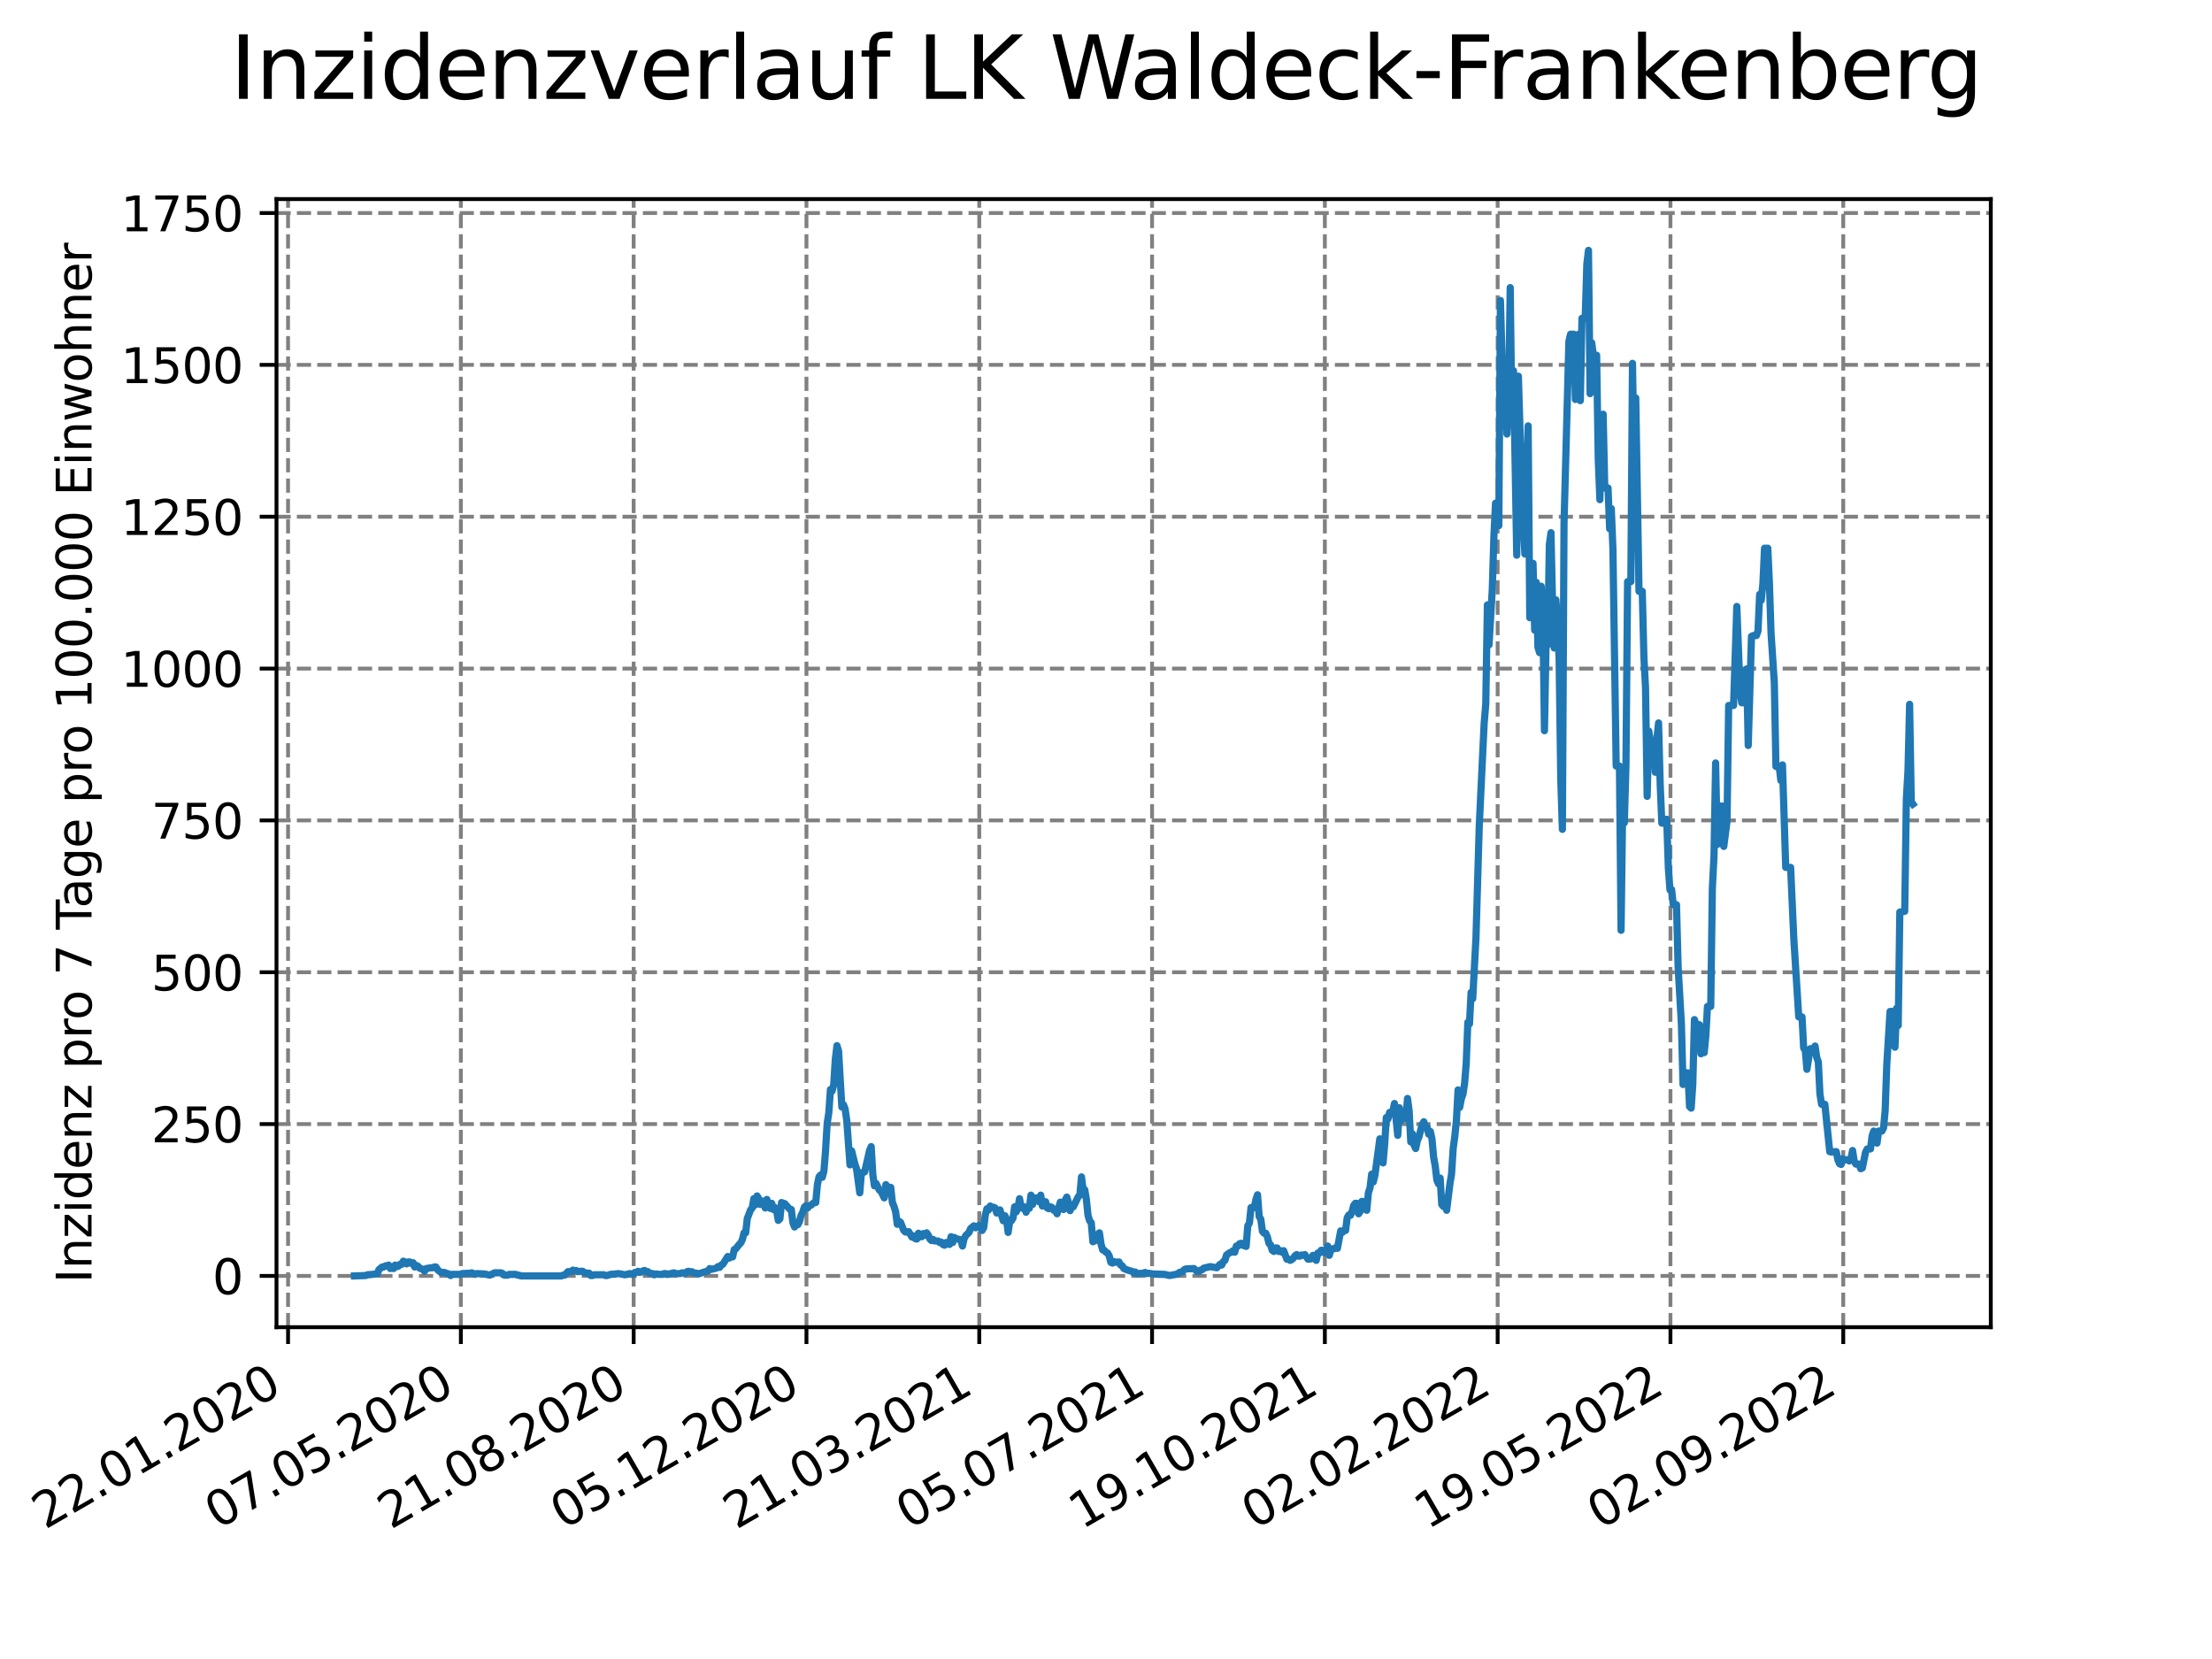 <?xml version="1.0" encoding="utf-8" standalone="no"?>
<!DOCTYPE svg PUBLIC "-//W3C//DTD SVG 1.1//EN"
  "http://www.w3.org/Graphics/SVG/1.1/DTD/svg11.dtd">
<svg xmlns:xlink="http://www.w3.org/1999/xlink" width="460.8pt" height="345.6pt" viewBox="0 0 460.8 345.6" xmlns="http://www.w3.org/2000/svg" version="1.1">
 <defs>
  <style type="text/css">*{stroke-linejoin: round; stroke-linecap: butt}</style>
 </defs>
 <g id="figure_1">
  <g id="patch_1">
   <path d="M 0 345.6 
L 460.8 345.6 
L 460.8 0 
L 0 0 
z
" style="fill: #ffffff"/>
  </g>
  <g id="axes_1">
   <g id="patch_2">
    <path d="M 57.6 276.48 
L 414.72 276.48 
L 414.72 41.472 
L 57.6 41.472 
z
" style="fill: #ffffff"/>
   </g>
   <g id="matplotlib.axis_1">
    <g id="xtick_1">
     <g id="line2d_1">
      <path d="M 60.008 276.48 
L 60.008 41.472 
" clip-path="url(#pda1f94a123)" style="fill: none; stroke-dasharray: 2.96,1.28; stroke-dashoffset: 0; stroke: #808080; stroke-width: 0.8"/>
     </g>
     <g id="line2d_2">
      <defs>
       <path id="m7eb10f7921" d="M 0 0 
L 0 3.5 
" style="stroke: #000000; stroke-width: 0.8"/>
      </defs>
      <g>
       <use xlink:href="#m7eb10f7921" x="60.008" y="276.48" style="stroke: #000000; stroke-width: 0.8"/>
      </g>
     </g>
     <g id="text_1">
      <!-- 22.01.2020 -->
      <g transform="translate(9.383 318.689) rotate(-30) scale(0.1 -0.1)">
       <defs>
        <path id="DejaVuSans-32" d="M 1228 531 
L 3431 531 
L 3431 0 
L 469 0 
L 469 531 
Q 828 903 1448 1529 
Q 2069 2156 2228 2338 
Q 2531 2678 2651 2914 
Q 2772 3150 2772 3378 
Q 2772 3750 2511 3984 
Q 2250 4219 1831 4219 
Q 1534 4219 1204 4116 
Q 875 4013 500 3803 
L 500 4441 
Q 881 4594 1212 4672 
Q 1544 4750 1819 4750 
Q 2544 4750 2975 4387 
Q 3406 4025 3406 3419 
Q 3406 3131 3298 2873 
Q 3191 2616 2906 2266 
Q 2828 2175 2409 1742 
Q 1991 1309 1228 531 
z
" transform="scale(0.016)"/>
        <path id="DejaVuSans-2e" d="M 684 794 
L 1344 794 
L 1344 0 
L 684 0 
L 684 794 
z
" transform="scale(0.016)"/>
        <path id="DejaVuSans-30" d="M 2034 4250 
Q 1547 4250 1301 3770 
Q 1056 3291 1056 2328 
Q 1056 1369 1301 889 
Q 1547 409 2034 409 
Q 2525 409 2770 889 
Q 3016 1369 3016 2328 
Q 3016 3291 2770 3770 
Q 2525 4250 2034 4250 
z
M 2034 4750 
Q 2819 4750 3233 4129 
Q 3647 3509 3647 2328 
Q 3647 1150 3233 529 
Q 2819 -91 2034 -91 
Q 1250 -91 836 529 
Q 422 1150 422 2328 
Q 422 3509 836 4129 
Q 1250 4750 2034 4750 
z
" transform="scale(0.016)"/>
        <path id="DejaVuSans-31" d="M 794 531 
L 1825 531 
L 1825 4091 
L 703 3866 
L 703 4441 
L 1819 4666 
L 2450 4666 
L 2450 531 
L 3481 531 
L 3481 0 
L 794 0 
L 794 531 
z
" transform="scale(0.016)"/>
       </defs>
       <use xlink:href="#DejaVuSans-32"/>
       <use xlink:href="#DejaVuSans-32" x="63.623"/>
       <use xlink:href="#DejaVuSans-2e" x="127.246"/>
       <use xlink:href="#DejaVuSans-30" x="159.033"/>
       <use xlink:href="#DejaVuSans-31" x="222.656"/>
       <use xlink:href="#DejaVuSans-2e" x="286.279"/>
       <use xlink:href="#DejaVuSans-32" x="318.066"/>
       <use xlink:href="#DejaVuSans-30" x="381.689"/>
       <use xlink:href="#DejaVuSans-32" x="445.312"/>
       <use xlink:href="#DejaVuSans-30" x="508.936"/>
      </g>
     </g>
    </g>
    <g id="xtick_2">
     <g id="line2d_3">
      <path d="M 96.006 276.48 
L 96.006 41.472 
" clip-path="url(#pda1f94a123)" style="fill: none; stroke-dasharray: 2.96,1.28; stroke-dashoffset: 0; stroke: #808080; stroke-width: 0.8"/>
     </g>
     <g id="line2d_4">
      <g>
       <use xlink:href="#m7eb10f7921" x="96.006" y="276.48" style="stroke: #000000; stroke-width: 0.8"/>
      </g>
     </g>
     <g id="text_2">
      <!-- 07.05.2020 -->
      <g transform="translate(45.38 318.689) rotate(-30) scale(0.1 -0.1)">
       <defs>
        <path id="DejaVuSans-37" d="M 525 4666 
L 3525 4666 
L 3525 4397 
L 1831 0 
L 1172 0 
L 2766 4134 
L 525 4134 
L 525 4666 
z
" transform="scale(0.016)"/>
        <path id="DejaVuSans-35" d="M 691 4666 
L 3169 4666 
L 3169 4134 
L 1269 4134 
L 1269 2991 
Q 1406 3038 1543 3061 
Q 1681 3084 1819 3084 
Q 2600 3084 3056 2656 
Q 3513 2228 3513 1497 
Q 3513 744 3044 326 
Q 2575 -91 1722 -91 
Q 1428 -91 1123 -41 
Q 819 9 494 109 
L 494 744 
Q 775 591 1075 516 
Q 1375 441 1709 441 
Q 2250 441 2565 725 
Q 2881 1009 2881 1497 
Q 2881 1984 2565 2268 
Q 2250 2553 1709 2553 
Q 1456 2553 1204 2497 
Q 953 2441 691 2322 
L 691 4666 
z
" transform="scale(0.016)"/>
       </defs>
       <use xlink:href="#DejaVuSans-30"/>
       <use xlink:href="#DejaVuSans-37" x="63.623"/>
       <use xlink:href="#DejaVuSans-2e" x="127.246"/>
       <use xlink:href="#DejaVuSans-30" x="159.033"/>
       <use xlink:href="#DejaVuSans-35" x="222.656"/>
       <use xlink:href="#DejaVuSans-2e" x="286.279"/>
       <use xlink:href="#DejaVuSans-32" x="318.066"/>
       <use xlink:href="#DejaVuSans-30" x="381.689"/>
       <use xlink:href="#DejaVuSans-32" x="445.312"/>
       <use xlink:href="#DejaVuSans-30" x="508.936"/>
      </g>
     </g>
    </g>
    <g id="xtick_3">
     <g id="line2d_5">
      <path d="M 132.003 276.48 
L 132.003 41.472 
" clip-path="url(#pda1f94a123)" style="fill: none; stroke-dasharray: 2.96,1.28; stroke-dashoffset: 0; stroke: #808080; stroke-width: 0.8"/>
     </g>
     <g id="line2d_6">
      <g>
       <use xlink:href="#m7eb10f7921" x="132.003" y="276.48" style="stroke: #000000; stroke-width: 0.8"/>
      </g>
     </g>
     <g id="text_3">
      <!-- 21.08.2020 -->
      <g transform="translate(81.378 318.689) rotate(-30) scale(0.1 -0.1)">
       <defs>
        <path id="DejaVuSans-38" d="M 2034 2216 
Q 1584 2216 1326 1975 
Q 1069 1734 1069 1313 
Q 1069 891 1326 650 
Q 1584 409 2034 409 
Q 2484 409 2743 651 
Q 3003 894 3003 1313 
Q 3003 1734 2745 1975 
Q 2488 2216 2034 2216 
z
M 1403 2484 
Q 997 2584 770 2862 
Q 544 3141 544 3541 
Q 544 4100 942 4425 
Q 1341 4750 2034 4750 
Q 2731 4750 3128 4425 
Q 3525 4100 3525 3541 
Q 3525 3141 3298 2862 
Q 3072 2584 2669 2484 
Q 3125 2378 3379 2068 
Q 3634 1759 3634 1313 
Q 3634 634 3220 271 
Q 2806 -91 2034 -91 
Q 1263 -91 848 271 
Q 434 634 434 1313 
Q 434 1759 690 2068 
Q 947 2378 1403 2484 
z
M 1172 3481 
Q 1172 3119 1398 2916 
Q 1625 2713 2034 2713 
Q 2441 2713 2670 2916 
Q 2900 3119 2900 3481 
Q 2900 3844 2670 4047 
Q 2441 4250 2034 4250 
Q 1625 4250 1398 4047 
Q 1172 3844 1172 3481 
z
" transform="scale(0.016)"/>
       </defs>
       <use xlink:href="#DejaVuSans-32"/>
       <use xlink:href="#DejaVuSans-31" x="63.623"/>
       <use xlink:href="#DejaVuSans-2e" x="127.246"/>
       <use xlink:href="#DejaVuSans-30" x="159.033"/>
       <use xlink:href="#DejaVuSans-38" x="222.656"/>
       <use xlink:href="#DejaVuSans-2e" x="286.279"/>
       <use xlink:href="#DejaVuSans-32" x="318.066"/>
       <use xlink:href="#DejaVuSans-30" x="381.689"/>
       <use xlink:href="#DejaVuSans-32" x="445.312"/>
       <use xlink:href="#DejaVuSans-30" x="508.936"/>
      </g>
     </g>
    </g>
    <g id="xtick_4">
     <g id="line2d_7">
      <path d="M 168 276.48 
L 168 41.472 
" clip-path="url(#pda1f94a123)" style="fill: none; stroke-dasharray: 2.96,1.28; stroke-dashoffset: 0; stroke: #808080; stroke-width: 0.8"/>
     </g>
     <g id="line2d_8">
      <g>
       <use xlink:href="#m7eb10f7921" x="168" y="276.48" style="stroke: #000000; stroke-width: 0.8"/>
      </g>
     </g>
     <g id="text_4">
      <!-- 05.12.2020 -->
      <g transform="translate(117.375 318.689) rotate(-30) scale(0.1 -0.1)">
       <use xlink:href="#DejaVuSans-30"/>
       <use xlink:href="#DejaVuSans-35" x="63.623"/>
       <use xlink:href="#DejaVuSans-2e" x="127.246"/>
       <use xlink:href="#DejaVuSans-31" x="159.033"/>
       <use xlink:href="#DejaVuSans-32" x="222.656"/>
       <use xlink:href="#DejaVuSans-2e" x="286.279"/>
       <use xlink:href="#DejaVuSans-32" x="318.066"/>
       <use xlink:href="#DejaVuSans-30" x="381.689"/>
       <use xlink:href="#DejaVuSans-32" x="445.312"/>
       <use xlink:href="#DejaVuSans-30" x="508.936"/>
      </g>
     </g>
    </g>
    <g id="xtick_5">
     <g id="line2d_9">
      <path d="M 203.997 276.48 
L 203.997 41.472 
" clip-path="url(#pda1f94a123)" style="fill: none; stroke-dasharray: 2.96,1.28; stroke-dashoffset: 0; stroke: #808080; stroke-width: 0.8"/>
     </g>
     <g id="line2d_10">
      <g>
       <use xlink:href="#m7eb10f7921" x="203.997" y="276.48" style="stroke: #000000; stroke-width: 0.8"/>
      </g>
     </g>
     <g id="text_5">
      <!-- 21.03.2021 -->
      <g transform="translate(153.372 318.689) rotate(-30) scale(0.1 -0.1)">
       <defs>
        <path id="DejaVuSans-33" d="M 2597 2516 
Q 3050 2419 3304 2112 
Q 3559 1806 3559 1356 
Q 3559 666 3084 287 
Q 2609 -91 1734 -91 
Q 1441 -91 1130 -33 
Q 819 25 488 141 
L 488 750 
Q 750 597 1062 519 
Q 1375 441 1716 441 
Q 2309 441 2620 675 
Q 2931 909 2931 1356 
Q 2931 1769 2642 2001 
Q 2353 2234 1838 2234 
L 1294 2234 
L 1294 2753 
L 1863 2753 
Q 2328 2753 2575 2939 
Q 2822 3125 2822 3475 
Q 2822 3834 2567 4026 
Q 2313 4219 1838 4219 
Q 1578 4219 1281 4162 
Q 984 4106 628 3988 
L 628 4550 
Q 988 4650 1302 4700 
Q 1616 4750 1894 4750 
Q 2613 4750 3031 4423 
Q 3450 4097 3450 3541 
Q 3450 3153 3228 2886 
Q 3006 2619 2597 2516 
z
" transform="scale(0.016)"/>
       </defs>
       <use xlink:href="#DejaVuSans-32"/>
       <use xlink:href="#DejaVuSans-31" x="63.623"/>
       <use xlink:href="#DejaVuSans-2e" x="127.246"/>
       <use xlink:href="#DejaVuSans-30" x="159.033"/>
       <use xlink:href="#DejaVuSans-33" x="222.656"/>
       <use xlink:href="#DejaVuSans-2e" x="286.279"/>
       <use xlink:href="#DejaVuSans-32" x="318.066"/>
       <use xlink:href="#DejaVuSans-30" x="381.689"/>
       <use xlink:href="#DejaVuSans-32" x="445.312"/>
       <use xlink:href="#DejaVuSans-31" x="508.936"/>
      </g>
     </g>
    </g>
    <g id="xtick_6">
     <g id="line2d_11">
      <path d="M 239.995 276.48 
L 239.995 41.472 
" clip-path="url(#pda1f94a123)" style="fill: none; stroke-dasharray: 2.96,1.28; stroke-dashoffset: 0; stroke: #808080; stroke-width: 0.8"/>
     </g>
     <g id="line2d_12">
      <g>
       <use xlink:href="#m7eb10f7921" x="239.995" y="276.48" style="stroke: #000000; stroke-width: 0.8"/>
      </g>
     </g>
     <g id="text_6">
      <!-- 05.07.2021 -->
      <g transform="translate(189.369 318.689) rotate(-30) scale(0.1 -0.1)">
       <use xlink:href="#DejaVuSans-30"/>
       <use xlink:href="#DejaVuSans-35" x="63.623"/>
       <use xlink:href="#DejaVuSans-2e" x="127.246"/>
       <use xlink:href="#DejaVuSans-30" x="159.033"/>
       <use xlink:href="#DejaVuSans-37" x="222.656"/>
       <use xlink:href="#DejaVuSans-2e" x="286.279"/>
       <use xlink:href="#DejaVuSans-32" x="318.066"/>
       <use xlink:href="#DejaVuSans-30" x="381.689"/>
       <use xlink:href="#DejaVuSans-32" x="445.312"/>
       <use xlink:href="#DejaVuSans-31" x="508.936"/>
      </g>
     </g>
    </g>
    <g id="xtick_7">
     <g id="line2d_13">
      <path d="M 275.992 276.48 
L 275.992 41.472 
" clip-path="url(#pda1f94a123)" style="fill: none; stroke-dasharray: 2.96,1.28; stroke-dashoffset: 0; stroke: #808080; stroke-width: 0.8"/>
     </g>
     <g id="line2d_14">
      <g>
       <use xlink:href="#m7eb10f7921" x="275.992" y="276.48" style="stroke: #000000; stroke-width: 0.8"/>
      </g>
     </g>
     <g id="text_7">
      <!-- 19.10.2021 -->
      <g transform="translate(225.367 318.689) rotate(-30) scale(0.1 -0.1)">
       <defs>
        <path id="DejaVuSans-39" d="M 703 97 
L 703 672 
Q 941 559 1184 500 
Q 1428 441 1663 441 
Q 2288 441 2617 861 
Q 2947 1281 2994 2138 
Q 2813 1869 2534 1725 
Q 2256 1581 1919 1581 
Q 1219 1581 811 2004 
Q 403 2428 403 3163 
Q 403 3881 828 4315 
Q 1253 4750 1959 4750 
Q 2769 4750 3195 4129 
Q 3622 3509 3622 2328 
Q 3622 1225 3098 567 
Q 2575 -91 1691 -91 
Q 1453 -91 1209 -44 
Q 966 3 703 97 
z
M 1959 2075 
Q 2384 2075 2632 2365 
Q 2881 2656 2881 3163 
Q 2881 3666 2632 3958 
Q 2384 4250 1959 4250 
Q 1534 4250 1286 3958 
Q 1038 3666 1038 3163 
Q 1038 2656 1286 2365 
Q 1534 2075 1959 2075 
z
" transform="scale(0.016)"/>
       </defs>
       <use xlink:href="#DejaVuSans-31"/>
       <use xlink:href="#DejaVuSans-39" x="63.623"/>
       <use xlink:href="#DejaVuSans-2e" x="127.246"/>
       <use xlink:href="#DejaVuSans-31" x="159.033"/>
       <use xlink:href="#DejaVuSans-30" x="222.656"/>
       <use xlink:href="#DejaVuSans-2e" x="286.279"/>
       <use xlink:href="#DejaVuSans-32" x="318.066"/>
       <use xlink:href="#DejaVuSans-30" x="381.689"/>
       <use xlink:href="#DejaVuSans-32" x="445.312"/>
       <use xlink:href="#DejaVuSans-31" x="508.936"/>
      </g>
     </g>
    </g>
    <g id="xtick_8">
     <g id="line2d_15">
      <path d="M 311.989 276.48 
L 311.989 41.472 
" clip-path="url(#pda1f94a123)" style="fill: none; stroke-dasharray: 2.96,1.28; stroke-dashoffset: 0; stroke: #808080; stroke-width: 0.8"/>
     </g>
     <g id="line2d_16">
      <g>
       <use xlink:href="#m7eb10f7921" x="311.989" y="276.48" style="stroke: #000000; stroke-width: 0.8"/>
      </g>
     </g>
     <g id="text_8">
      <!-- 02.02.2022 -->
      <g transform="translate(261.364 318.689) rotate(-30) scale(0.1 -0.1)">
       <use xlink:href="#DejaVuSans-30"/>
       <use xlink:href="#DejaVuSans-32" x="63.623"/>
       <use xlink:href="#DejaVuSans-2e" x="127.246"/>
       <use xlink:href="#DejaVuSans-30" x="159.033"/>
       <use xlink:href="#DejaVuSans-32" x="222.656"/>
       <use xlink:href="#DejaVuSans-2e" x="286.279"/>
       <use xlink:href="#DejaVuSans-32" x="318.066"/>
       <use xlink:href="#DejaVuSans-30" x="381.689"/>
       <use xlink:href="#DejaVuSans-32" x="445.312"/>
       <use xlink:href="#DejaVuSans-32" x="508.936"/>
      </g>
     </g>
    </g>
    <g id="xtick_9">
     <g id="line2d_17">
      <path d="M 347.986 276.48 
L 347.986 41.472 
" clip-path="url(#pda1f94a123)" style="fill: none; stroke-dasharray: 2.96,1.28; stroke-dashoffset: 0; stroke: #808080; stroke-width: 0.8"/>
     </g>
     <g id="line2d_18">
      <g>
       <use xlink:href="#m7eb10f7921" x="347.986" y="276.48" style="stroke: #000000; stroke-width: 0.8"/>
      </g>
     </g>
     <g id="text_9">
      <!-- 19.05.2022 -->
      <g transform="translate(297.361 318.689) rotate(-30) scale(0.1 -0.1)">
       <use xlink:href="#DejaVuSans-31"/>
       <use xlink:href="#DejaVuSans-39" x="63.623"/>
       <use xlink:href="#DejaVuSans-2e" x="127.246"/>
       <use xlink:href="#DejaVuSans-30" x="159.033"/>
       <use xlink:href="#DejaVuSans-35" x="222.656"/>
       <use xlink:href="#DejaVuSans-2e" x="286.279"/>
       <use xlink:href="#DejaVuSans-32" x="318.066"/>
       <use xlink:href="#DejaVuSans-30" x="381.689"/>
       <use xlink:href="#DejaVuSans-32" x="445.312"/>
       <use xlink:href="#DejaVuSans-32" x="508.936"/>
      </g>
     </g>
    </g>
    <g id="xtick_10">
     <g id="line2d_19">
      <path d="M 383.984 276.48 
L 383.984 41.472 
" clip-path="url(#pda1f94a123)" style="fill: none; stroke-dasharray: 2.96,1.28; stroke-dashoffset: 0; stroke: #808080; stroke-width: 0.8"/>
     </g>
     <g id="line2d_20">
      <g>
       <use xlink:href="#m7eb10f7921" x="383.984" y="276.48" style="stroke: #000000; stroke-width: 0.8"/>
      </g>
     </g>
     <g id="text_10">
      <!-- 02.09.2022 -->
      <g transform="translate(333.358 318.689) rotate(-30) scale(0.1 -0.1)">
       <use xlink:href="#DejaVuSans-30"/>
       <use xlink:href="#DejaVuSans-32" x="63.623"/>
       <use xlink:href="#DejaVuSans-2e" x="127.246"/>
       <use xlink:href="#DejaVuSans-30" x="159.033"/>
       <use xlink:href="#DejaVuSans-39" x="222.656"/>
       <use xlink:href="#DejaVuSans-2e" x="286.279"/>
       <use xlink:href="#DejaVuSans-32" x="318.066"/>
       <use xlink:href="#DejaVuSans-30" x="381.689"/>
       <use xlink:href="#DejaVuSans-32" x="445.312"/>
       <use xlink:href="#DejaVuSans-32" x="508.936"/>
      </g>
     </g>
    </g>
   </g>
   <g id="matplotlib.axis_2">
    <g id="ytick_1">
     <g id="line2d_21">
      <path d="M 57.6 265.798 
L 414.72 265.798 
" clip-path="url(#pda1f94a123)" style="fill: none; stroke-dasharray: 2.96,1.28; stroke-dashoffset: 0; stroke: #808080; stroke-width: 0.8"/>
     </g>
     <g id="line2d_22">
      <defs>
       <path id="m34d06305d0" d="M 0 0 
L -3.5 0 
" style="stroke: #000000; stroke-width: 0.8"/>
      </defs>
      <g>
       <use xlink:href="#m34d06305d0" x="57.6" y="265.798" style="stroke: #000000; stroke-width: 0.8"/>
      </g>
     </g>
     <g id="text_11">
      <!-- 0 -->
      <g transform="translate(44.237 269.597) scale(0.1 -0.1)">
       <use xlink:href="#DejaVuSans-30"/>
      </g>
     </g>
    </g>
    <g id="ytick_2">
     <g id="line2d_23">
      <path d="M 57.6 234.167 
L 414.72 234.167 
" clip-path="url(#pda1f94a123)" style="fill: none; stroke-dasharray: 2.96,1.28; stroke-dashoffset: 0; stroke: #808080; stroke-width: 0.8"/>
     </g>
     <g id="line2d_24">
      <g>
       <use xlink:href="#m34d06305d0" x="57.6" y="234.167" style="stroke: #000000; stroke-width: 0.8"/>
      </g>
     </g>
     <g id="text_12">
      <!-- 250 -->
      <g transform="translate(31.512 237.966) scale(0.1 -0.1)">
       <use xlink:href="#DejaVuSans-32"/>
       <use xlink:href="#DejaVuSans-35" x="63.623"/>
       <use xlink:href="#DejaVuSans-30" x="127.246"/>
      </g>
     </g>
    </g>
    <g id="ytick_3">
     <g id="line2d_25">
      <path d="M 57.6 202.536 
L 414.72 202.536 
" clip-path="url(#pda1f94a123)" style="fill: none; stroke-dasharray: 2.96,1.28; stroke-dashoffset: 0; stroke: #808080; stroke-width: 0.8"/>
     </g>
     <g id="line2d_26">
      <g>
       <use xlink:href="#m34d06305d0" x="57.6" y="202.536" style="stroke: #000000; stroke-width: 0.8"/>
      </g>
     </g>
     <g id="text_13">
      <!-- 500 -->
      <g transform="translate(31.512 206.335) scale(0.1 -0.1)">
       <use xlink:href="#DejaVuSans-35"/>
       <use xlink:href="#DejaVuSans-30" x="63.623"/>
       <use xlink:href="#DejaVuSans-30" x="127.246"/>
      </g>
     </g>
    </g>
    <g id="ytick_4">
     <g id="line2d_27">
      <path d="M 57.6 170.904 
L 414.72 170.904 
" clip-path="url(#pda1f94a123)" style="fill: none; stroke-dasharray: 2.96,1.28; stroke-dashoffset: 0; stroke: #808080; stroke-width: 0.8"/>
     </g>
     <g id="line2d_28">
      <g>
       <use xlink:href="#m34d06305d0" x="57.6" y="170.904" style="stroke: #000000; stroke-width: 0.8"/>
      </g>
     </g>
     <g id="text_14">
      <!-- 750 -->
      <g transform="translate(31.512 174.704) scale(0.1 -0.1)">
       <use xlink:href="#DejaVuSans-37"/>
       <use xlink:href="#DejaVuSans-35" x="63.623"/>
       <use xlink:href="#DejaVuSans-30" x="127.246"/>
      </g>
     </g>
    </g>
    <g id="ytick_5">
     <g id="line2d_29">
      <path d="M 57.6 139.273 
L 414.72 139.273 
" clip-path="url(#pda1f94a123)" style="fill: none; stroke-dasharray: 2.96,1.28; stroke-dashoffset: 0; stroke: #808080; stroke-width: 0.8"/>
     </g>
     <g id="line2d_30">
      <g>
       <use xlink:href="#m34d06305d0" x="57.6" y="139.273" style="stroke: #000000; stroke-width: 0.8"/>
      </g>
     </g>
     <g id="text_15">
      <!-- 1000 -->
      <g transform="translate(25.15 143.072) scale(0.1 -0.1)">
       <use xlink:href="#DejaVuSans-31"/>
       <use xlink:href="#DejaVuSans-30" x="63.623"/>
       <use xlink:href="#DejaVuSans-30" x="127.246"/>
       <use xlink:href="#DejaVuSans-30" x="190.869"/>
      </g>
     </g>
    </g>
    <g id="ytick_6">
     <g id="line2d_31">
      <path d="M 57.6 107.642 
L 414.72 107.642 
" clip-path="url(#pda1f94a123)" style="fill: none; stroke-dasharray: 2.96,1.28; stroke-dashoffset: 0; stroke: #808080; stroke-width: 0.8"/>
     </g>
     <g id="line2d_32">
      <g>
       <use xlink:href="#m34d06305d0" x="57.6" y="107.642" style="stroke: #000000; stroke-width: 0.8"/>
      </g>
     </g>
     <g id="text_16">
      <!-- 1250 -->
      <g transform="translate(25.15 111.441) scale(0.1 -0.1)">
       <use xlink:href="#DejaVuSans-31"/>
       <use xlink:href="#DejaVuSans-32" x="63.623"/>
       <use xlink:href="#DejaVuSans-35" x="127.246"/>
       <use xlink:href="#DejaVuSans-30" x="190.869"/>
      </g>
     </g>
    </g>
    <g id="ytick_7">
     <g id="line2d_33">
      <path d="M 57.6 76.011 
L 414.72 76.011 
" clip-path="url(#pda1f94a123)" style="fill: none; stroke-dasharray: 2.96,1.28; stroke-dashoffset: 0; stroke: #808080; stroke-width: 0.8"/>
     </g>
     <g id="line2d_34">
      <g>
       <use xlink:href="#m34d06305d0" x="57.6" y="76.011" style="stroke: #000000; stroke-width: 0.8"/>
      </g>
     </g>
     <g id="text_17">
      <!-- 1500 -->
      <g transform="translate(25.15 79.81) scale(0.1 -0.1)">
       <use xlink:href="#DejaVuSans-31"/>
       <use xlink:href="#DejaVuSans-35" x="63.623"/>
       <use xlink:href="#DejaVuSans-30" x="127.246"/>
       <use xlink:href="#DejaVuSans-30" x="190.869"/>
      </g>
     </g>
    </g>
    <g id="ytick_8">
     <g id="line2d_35">
      <path d="M 57.6 44.38 
L 414.72 44.38 
" clip-path="url(#pda1f94a123)" style="fill: none; stroke-dasharray: 2.96,1.28; stroke-dashoffset: 0; stroke: #808080; stroke-width: 0.8"/>
     </g>
     <g id="line2d_36">
      <g>
       <use xlink:href="#m34d06305d0" x="57.6" y="44.38" style="stroke: #000000; stroke-width: 0.8"/>
      </g>
     </g>
     <g id="text_18">
      <!-- 1750 -->
      <g transform="translate(25.15 48.179) scale(0.1 -0.1)">
       <use xlink:href="#DejaVuSans-31"/>
       <use xlink:href="#DejaVuSans-37" x="63.623"/>
       <use xlink:href="#DejaVuSans-35" x="127.246"/>
       <use xlink:href="#DejaVuSans-30" x="190.869"/>
      </g>
     </g>
    </g>
    <g id="text_19">
     <!-- Inzidenz pro 7 Tage pro 100.000 Einwohner -->
     <g transform="translate(19.07 267.301) rotate(-90) scale(0.1 -0.1)">
      <defs>
       <path id="DejaVuSans-49" d="M 628 4666 
L 1259 4666 
L 1259 0 
L 628 0 
L 628 4666 
z
" transform="scale(0.016)"/>
       <path id="DejaVuSans-6e" d="M 3513 2113 
L 3513 0 
L 2938 0 
L 2938 2094 
Q 2938 2591 2744 2837 
Q 2550 3084 2163 3084 
Q 1697 3084 1428 2787 
Q 1159 2491 1159 1978 
L 1159 0 
L 581 0 
L 581 3500 
L 1159 3500 
L 1159 2956 
Q 1366 3272 1645 3428 
Q 1925 3584 2291 3584 
Q 2894 3584 3203 3211 
Q 3513 2838 3513 2113 
z
" transform="scale(0.016)"/>
       <path id="DejaVuSans-7a" d="M 353 3500 
L 3084 3500 
L 3084 2975 
L 922 459 
L 3084 459 
L 3084 0 
L 275 0 
L 275 525 
L 2438 3041 
L 353 3041 
L 353 3500 
z
" transform="scale(0.016)"/>
       <path id="DejaVuSans-69" d="M 603 3500 
L 1178 3500 
L 1178 0 
L 603 0 
L 603 3500 
z
M 603 4863 
L 1178 4863 
L 1178 4134 
L 603 4134 
L 603 4863 
z
" transform="scale(0.016)"/>
       <path id="DejaVuSans-64" d="M 2906 2969 
L 2906 4863 
L 3481 4863 
L 3481 0 
L 2906 0 
L 2906 525 
Q 2725 213 2448 61 
Q 2172 -91 1784 -91 
Q 1150 -91 751 415 
Q 353 922 353 1747 
Q 353 2572 751 3078 
Q 1150 3584 1784 3584 
Q 2172 3584 2448 3432 
Q 2725 3281 2906 2969 
z
M 947 1747 
Q 947 1113 1208 752 
Q 1469 391 1925 391 
Q 2381 391 2643 752 
Q 2906 1113 2906 1747 
Q 2906 2381 2643 2742 
Q 2381 3103 1925 3103 
Q 1469 3103 1208 2742 
Q 947 2381 947 1747 
z
" transform="scale(0.016)"/>
       <path id="DejaVuSans-65" d="M 3597 1894 
L 3597 1613 
L 953 1613 
Q 991 1019 1311 708 
Q 1631 397 2203 397 
Q 2534 397 2845 478 
Q 3156 559 3463 722 
L 3463 178 
Q 3153 47 2828 -22 
Q 2503 -91 2169 -91 
Q 1331 -91 842 396 
Q 353 884 353 1716 
Q 353 2575 817 3079 
Q 1281 3584 2069 3584 
Q 2775 3584 3186 3129 
Q 3597 2675 3597 1894 
z
M 3022 2063 
Q 3016 2534 2758 2815 
Q 2500 3097 2075 3097 
Q 1594 3097 1305 2825 
Q 1016 2553 972 2059 
L 3022 2063 
z
" transform="scale(0.016)"/>
       <path id="DejaVuSans-20" transform="scale(0.016)"/>
       <path id="DejaVuSans-70" d="M 1159 525 
L 1159 -1331 
L 581 -1331 
L 581 3500 
L 1159 3500 
L 1159 2969 
Q 1341 3281 1617 3432 
Q 1894 3584 2278 3584 
Q 2916 3584 3314 3078 
Q 3713 2572 3713 1747 
Q 3713 922 3314 415 
Q 2916 -91 2278 -91 
Q 1894 -91 1617 61 
Q 1341 213 1159 525 
z
M 3116 1747 
Q 3116 2381 2855 2742 
Q 2594 3103 2138 3103 
Q 1681 3103 1420 2742 
Q 1159 2381 1159 1747 
Q 1159 1113 1420 752 
Q 1681 391 2138 391 
Q 2594 391 2855 752 
Q 3116 1113 3116 1747 
z
" transform="scale(0.016)"/>
       <path id="DejaVuSans-72" d="M 2631 2963 
Q 2534 3019 2420 3045 
Q 2306 3072 2169 3072 
Q 1681 3072 1420 2755 
Q 1159 2438 1159 1844 
L 1159 0 
L 581 0 
L 581 3500 
L 1159 3500 
L 1159 2956 
Q 1341 3275 1631 3429 
Q 1922 3584 2338 3584 
Q 2397 3584 2469 3576 
Q 2541 3569 2628 3553 
L 2631 2963 
z
" transform="scale(0.016)"/>
       <path id="DejaVuSans-6f" d="M 1959 3097 
Q 1497 3097 1228 2736 
Q 959 2375 959 1747 
Q 959 1119 1226 758 
Q 1494 397 1959 397 
Q 2419 397 2687 759 
Q 2956 1122 2956 1747 
Q 2956 2369 2687 2733 
Q 2419 3097 1959 3097 
z
M 1959 3584 
Q 2709 3584 3137 3096 
Q 3566 2609 3566 1747 
Q 3566 888 3137 398 
Q 2709 -91 1959 -91 
Q 1206 -91 779 398 
Q 353 888 353 1747 
Q 353 2609 779 3096 
Q 1206 3584 1959 3584 
z
" transform="scale(0.016)"/>
       <path id="DejaVuSans-54" d="M -19 4666 
L 3928 4666 
L 3928 4134 
L 2272 4134 
L 2272 0 
L 1638 0 
L 1638 4134 
L -19 4134 
L -19 4666 
z
" transform="scale(0.016)"/>
       <path id="DejaVuSans-61" d="M 2194 1759 
Q 1497 1759 1228 1600 
Q 959 1441 959 1056 
Q 959 750 1161 570 
Q 1363 391 1709 391 
Q 2188 391 2477 730 
Q 2766 1069 2766 1631 
L 2766 1759 
L 2194 1759 
z
M 3341 1997 
L 3341 0 
L 2766 0 
L 2766 531 
Q 2569 213 2275 61 
Q 1981 -91 1556 -91 
Q 1019 -91 701 211 
Q 384 513 384 1019 
Q 384 1609 779 1909 
Q 1175 2209 1959 2209 
L 2766 2209 
L 2766 2266 
Q 2766 2663 2505 2880 
Q 2244 3097 1772 3097 
Q 1472 3097 1187 3025 
Q 903 2953 641 2809 
L 641 3341 
Q 956 3463 1253 3523 
Q 1550 3584 1831 3584 
Q 2591 3584 2966 3190 
Q 3341 2797 3341 1997 
z
" transform="scale(0.016)"/>
       <path id="DejaVuSans-67" d="M 2906 1791 
Q 2906 2416 2648 2759 
Q 2391 3103 1925 3103 
Q 1463 3103 1205 2759 
Q 947 2416 947 1791 
Q 947 1169 1205 825 
Q 1463 481 1925 481 
Q 2391 481 2648 825 
Q 2906 1169 2906 1791 
z
M 3481 434 
Q 3481 -459 3084 -895 
Q 2688 -1331 1869 -1331 
Q 1566 -1331 1297 -1286 
Q 1028 -1241 775 -1147 
L 775 -588 
Q 1028 -725 1275 -790 
Q 1522 -856 1778 -856 
Q 2344 -856 2625 -561 
Q 2906 -266 2906 331 
L 2906 616 
Q 2728 306 2450 153 
Q 2172 0 1784 0 
Q 1141 0 747 490 
Q 353 981 353 1791 
Q 353 2603 747 3093 
Q 1141 3584 1784 3584 
Q 2172 3584 2450 3431 
Q 2728 3278 2906 2969 
L 2906 3500 
L 3481 3500 
L 3481 434 
z
" transform="scale(0.016)"/>
       <path id="DejaVuSans-45" d="M 628 4666 
L 3578 4666 
L 3578 4134 
L 1259 4134 
L 1259 2753 
L 3481 2753 
L 3481 2222 
L 1259 2222 
L 1259 531 
L 3634 531 
L 3634 0 
L 628 0 
L 628 4666 
z
" transform="scale(0.016)"/>
       <path id="DejaVuSans-77" d="M 269 3500 
L 844 3500 
L 1563 769 
L 2278 3500 
L 2956 3500 
L 3675 769 
L 4391 3500 
L 4966 3500 
L 4050 0 
L 3372 0 
L 2619 2869 
L 1863 0 
L 1184 0 
L 269 3500 
z
" transform="scale(0.016)"/>
       <path id="DejaVuSans-68" d="M 3513 2113 
L 3513 0 
L 2938 0 
L 2938 2094 
Q 2938 2591 2744 2837 
Q 2550 3084 2163 3084 
Q 1697 3084 1428 2787 
Q 1159 2491 1159 1978 
L 1159 0 
L 581 0 
L 581 4863 
L 1159 4863 
L 1159 2956 
Q 1366 3272 1645 3428 
Q 1925 3584 2291 3584 
Q 2894 3584 3203 3211 
Q 3513 2838 3513 2113 
z
" transform="scale(0.016)"/>
      </defs>
      <use xlink:href="#DejaVuSans-49"/>
      <use xlink:href="#DejaVuSans-6e" x="29.492"/>
      <use xlink:href="#DejaVuSans-7a" x="92.871"/>
      <use xlink:href="#DejaVuSans-69" x="145.361"/>
      <use xlink:href="#DejaVuSans-64" x="173.145"/>
      <use xlink:href="#DejaVuSans-65" x="236.621"/>
      <use xlink:href="#DejaVuSans-6e" x="298.145"/>
      <use xlink:href="#DejaVuSans-7a" x="361.523"/>
      <use xlink:href="#DejaVuSans-20" x="414.014"/>
      <use xlink:href="#DejaVuSans-70" x="445.801"/>
      <use xlink:href="#DejaVuSans-72" x="509.277"/>
      <use xlink:href="#DejaVuSans-6f" x="548.141"/>
      <use xlink:href="#DejaVuSans-20" x="609.322"/>
      <use xlink:href="#DejaVuSans-37" x="641.109"/>
      <use xlink:href="#DejaVuSans-20" x="704.732"/>
      <use xlink:href="#DejaVuSans-54" x="736.52"/>
      <use xlink:href="#DejaVuSans-61" x="781.104"/>
      <use xlink:href="#DejaVuSans-67" x="842.383"/>
      <use xlink:href="#DejaVuSans-65" x="905.859"/>
      <use xlink:href="#DejaVuSans-20" x="967.383"/>
      <use xlink:href="#DejaVuSans-70" x="999.17"/>
      <use xlink:href="#DejaVuSans-72" x="1062.646"/>
      <use xlink:href="#DejaVuSans-6f" x="1101.51"/>
      <use xlink:href="#DejaVuSans-20" x="1162.691"/>
      <use xlink:href="#DejaVuSans-31" x="1194.479"/>
      <use xlink:href="#DejaVuSans-30" x="1258.102"/>
      <use xlink:href="#DejaVuSans-30" x="1321.725"/>
      <use xlink:href="#DejaVuSans-2e" x="1385.348"/>
      <use xlink:href="#DejaVuSans-30" x="1417.135"/>
      <use xlink:href="#DejaVuSans-30" x="1480.758"/>
      <use xlink:href="#DejaVuSans-30" x="1544.381"/>
      <use xlink:href="#DejaVuSans-20" x="1608.004"/>
      <use xlink:href="#DejaVuSans-45" x="1639.791"/>
      <use xlink:href="#DejaVuSans-69" x="1702.975"/>
      <use xlink:href="#DejaVuSans-6e" x="1730.758"/>
      <use xlink:href="#DejaVuSans-77" x="1794.137"/>
      <use xlink:href="#DejaVuSans-6f" x="1875.924"/>
      <use xlink:href="#DejaVuSans-68" x="1937.105"/>
      <use xlink:href="#DejaVuSans-6e" x="2000.484"/>
      <use xlink:href="#DejaVuSans-65" x="2063.863"/>
      <use xlink:href="#DejaVuSans-72" x="2125.387"/>
     </g>
    </g>
   </g>
   <g id="line2d_37">
    <path d="M 73.833 265.798 
L 76.21 265.717 
L 76.55 265.555 
L 77.568 265.474 
L 78.247 265.393 
L 78.587 265.393 
L 78.927 264.503 
L 79.606 263.937 
L 79.945 263.937 
L 80.285 263.695 
L 80.625 263.695 
L 80.964 263.533 
L 81.304 264.261 
L 81.643 264.18 
L 81.983 264.261 
L 82.323 263.533 
L 82.662 263.856 
L 83.002 263.775 
L 83.341 263.371 
L 83.681 263.371 
L 84.021 262.724 
L 84.36 262.886 
L 84.7 263.29 
L 85.039 262.886 
L 85.379 262.886 
L 85.719 263.209 
L 86.058 263.047 
L 86.398 263.937 
L 86.737 263.614 
L 87.077 263.775 
L 87.417 264.18 
L 88.096 264.423 
L 88.435 264.827 
L 88.775 264.261 
L 89.794 264.099 
L 90.133 264.099 
L 90.473 263.937 
L 90.813 263.937 
L 91.152 264.503 
L 91.831 265.07 
L 92.511 265.07 
L 93.19 265.312 
L 93.529 265.393 
L 93.869 265.717 
L 94.209 265.474 
L 95.907 265.474 
L 96.246 265.312 
L 97.944 265.232 
L 98.284 265.151 
L 98.963 265.474 
L 99.302 265.312 
L 101 265.393 
L 102.019 265.636 
L 103.038 265.151 
L 104.396 265.151 
L 104.736 265.312 
L 105.076 265.636 
L 105.755 265.636 
L 106.094 265.474 
L 107.453 265.474 
L 107.792 265.636 
L 108.132 265.636 
L 108.472 265.798 
L 116.962 265.798 
L 117.301 265.636 
L 117.641 265.636 
L 118.32 264.908 
L 118.999 264.908 
L 119.339 264.584 
L 119.678 264.746 
L 120.018 264.665 
L 120.357 264.908 
L 121.037 264.827 
L 121.376 264.827 
L 121.716 265.151 
L 122.735 265.232 
L 123.074 265.717 
L 123.414 265.717 
L 123.753 265.555 
L 125.791 265.555 
L 126.131 265.717 
L 126.47 265.717 
L 127.149 265.474 
L 128.168 265.393 
L 128.847 265.312 
L 130.206 265.555 
L 131.225 265.312 
L 131.904 265.474 
L 132.243 265.07 
L 132.583 265.07 
L 132.923 264.827 
L 133.262 265.07 
L 133.602 264.989 
L 133.941 264.746 
L 134.281 264.665 
L 134.621 264.908 
L 134.96 264.908 
L 135.3 265.232 
L 135.979 265.312 
L 136.319 265.555 
L 136.658 265.393 
L 137.337 265.474 
L 138.017 265.474 
L 138.356 265.312 
L 138.696 265.312 
L 139.035 265.474 
L 140.394 265.151 
L 140.733 265.312 
L 141.752 265.312 
L 142.092 265.151 
L 142.771 265.232 
L 143.11 264.908 
L 143.45 264.827 
L 143.79 264.989 
L 144.129 264.908 
L 144.469 265.151 
L 145.148 265.232 
L 145.488 265.393 
L 146.167 265.151 
L 147.525 264.746 
L 147.865 264.261 
L 148.204 264.423 
L 149.223 264.18 
L 149.563 263.856 
L 149.902 264.018 
L 150.242 263.533 
L 150.582 263.371 
L 151.6 261.753 
L 151.94 262.077 
L 152.28 261.753 
L 152.619 261.834 
L 152.959 260.297 
L 153.298 260.135 
L 153.978 259.245 
L 154.317 258.922 
L 154.657 258.194 
L 154.996 256.818 
L 155.336 256.818 
L 155.676 253.825 
L 156.355 252.046 
L 156.694 251.641 
L 157.034 249.7 
L 157.374 250.994 
L 157.713 249.133 
L 158.053 249.7 
L 158.392 250.913 
L 158.732 250.185 
L 159.072 250.266 
L 159.411 251.641 
L 159.751 249.862 
L 160.09 250.994 
L 160.43 251.722 
L 160.77 250.67 
L 161.109 251.965 
L 161.449 251.56 
L 161.788 252.207 
L 162.128 254.23 
L 162.467 253.906 
L 162.807 250.509 
L 163.486 250.751 
L 164.505 251.884 
L 164.845 251.965 
L 165.184 254.715 
L 165.524 255.605 
L 165.863 254.796 
L 166.203 255.12 
L 166.543 254.473 
L 166.882 253.178 
L 167.222 252.531 
L 167.561 251.479 
L 167.901 251.156 
L 168.241 251.641 
L 168.58 251.156 
L 168.92 251.075 
L 169.599 250.509 
L 169.939 250.509 
L 170.278 246.787 
L 170.618 245.17 
L 170.957 244.765 
L 171.297 245.25 
L 171.637 243.956 
L 171.976 239.75 
L 172.316 234.006 
L 172.655 231.822 
L 172.995 226.968 
L 173.335 227.292 
L 173.674 225.997 
L 174.014 220.658 
L 174.353 217.827 
L 174.693 218.96 
L 175.372 230.609 
L 175.712 230.123 
L 176.051 231.013 
L 176.391 233.359 
L 177.07 242.662 
L 177.41 239.75 
L 178.089 242.5 
L 178.429 243.471 
L 179.108 248.486 
L 179.447 244.28 
L 179.787 244.28 
L 180.127 244.118 
L 181.145 239.669 
L 181.485 238.86 
L 181.825 244.684 
L 182.164 247.03 
L 182.504 246.545 
L 183.183 247.92 
L 183.522 248.163 
L 184.202 249.538 
L 184.541 246.787 
L 184.881 247.273 
L 185.56 247.354 
L 185.9 250.509 
L 186.239 251.318 
L 186.579 252.45 
L 186.918 255.039 
L 187.258 254.392 
L 187.598 254.634 
L 188.277 256.333 
L 188.616 256.657 
L 189.296 256.576 
L 189.975 257.708 
L 190.314 257.466 
L 190.654 258.032 
L 190.994 258.113 
L 191.333 256.899 
L 191.673 257.627 
L 192.012 257.627 
L 192.352 256.98 
L 192.692 257.304 
L 193.031 256.818 
L 193.371 257.304 
L 193.71 258.113 
L 194.05 258.436 
L 194.39 258.194 
L 194.729 258.517 
L 195.408 258.517 
L 195.748 258.841 
L 196.088 258.76 
L 196.427 259.245 
L 196.767 259.407 
L 197.106 258.841 
L 197.786 259.245 
L 198.125 257.627 
L 198.465 258.841 
L 198.804 257.789 
L 199.144 258.032 
L 200.163 258.275 
L 200.502 259.569 
L 200.842 258.032 
L 201.182 257.385 
L 201.861 256.738 
L 202.2 255.929 
L 202.88 255.362 
L 203.219 255.767 
L 203.559 255.686 
L 203.898 255.281 
L 204.238 255.443 
L 204.577 256.333 
L 204.917 255.767 
L 205.257 253.097 
L 205.596 251.803 
L 205.936 252.046 
L 206.275 251.237 
L 206.615 251.479 
L 206.955 251.479 
L 207.294 251.641 
L 207.634 252.693 
L 207.973 252.207 
L 208.313 252.046 
L 208.992 254.311 
L 209.332 253.259 
L 209.671 253.906 
L 210.011 256.738 
L 210.351 254.392 
L 210.69 254.311 
L 211.03 253.744 
L 211.369 251.399 
L 211.709 252.45 
L 212.049 251.641 
L 212.388 249.7 
L 212.728 251.56 
L 213.067 251.722 
L 213.407 251.399 
L 213.747 252.531 
L 214.086 251.56 
L 214.426 251.722 
L 214.765 248.972 
L 215.105 250.913 
L 215.445 249.7 
L 215.784 249.538 
L 216.124 249.781 
L 216.463 250.347 
L 216.803 248.972 
L 217.143 251.237 
L 217.482 250.347 
L 217.822 250.347 
L 218.161 251.641 
L 218.501 251.803 
L 218.841 251.399 
L 219.18 251.56 
L 219.52 252.127 
L 219.859 252.207 
L 220.199 252.855 
L 220.878 250.428 
L 221.218 251.075 
L 221.557 251.965 
L 221.897 250.023 
L 222.237 249.376 
L 222.576 250.509 
L 222.916 252.207 
L 223.255 251.318 
L 223.595 251.399 
L 224.614 249.295 
L 224.953 248.972 
L 225.293 245.17 
L 225.632 247.839 
L 225.972 247.839 
L 226.312 249.862 
L 226.651 253.178 
L 226.991 254.311 
L 227.33 254.715 
L 227.67 258.679 
L 228.349 258.355 
L 228.689 257.142 
L 229.028 256.818 
L 229.368 259.164 
L 229.708 260.378 
L 230.047 260.459 
L 230.387 260.863 
L 230.726 261.025 
L 231.066 261.591 
L 231.406 262.966 
L 231.745 263.128 
L 232.085 262.805 
L 232.424 262.966 
L 233.104 262.886 
L 233.443 263.533 
L 233.783 263.695 
L 234.122 264.261 
L 235.141 264.665 
L 235.82 264.827 
L 236.16 265.151 
L 236.5 264.989 
L 236.839 265.312 
L 238.198 265.232 
L 238.537 265.07 
L 238.877 265.312 
L 239.216 265.232 
L 240.235 265.393 
L 242.612 265.474 
L 243.631 265.717 
L 245.329 265.393 
L 245.669 265.07 
L 246.348 264.908 
L 246.688 264.503 
L 247.027 264.342 
L 248.725 264.261 
L 249.404 264.908 
L 249.744 264.908 
L 250.083 264.584 
L 250.423 264.503 
L 250.763 264.18 
L 252.121 263.856 
L 253.479 264.099 
L 254.159 263.371 
L 254.498 263.533 
L 254.838 262.805 
L 255.177 262.562 
L 255.517 261.429 
L 256.196 260.944 
L 256.536 260.863 
L 256.875 260.54 
L 257.215 260.863 
L 257.555 259.569 
L 257.894 259.569 
L 258.234 259.084 
L 258.573 259.003 
L 258.913 259.407 
L 259.592 259.65 
L 259.932 255.362 
L 260.271 254.796 
L 260.611 251.56 
L 261.29 251.56 
L 261.63 249.862 
L 261.969 248.891 
L 262.309 253.421 
L 262.649 253.987 
L 262.988 256.495 
L 263.328 256.899 
L 263.667 256.899 
L 264.007 257.627 
L 264.347 259.003 
L 264.686 259.326 
L 265.026 260.459 
L 265.365 260.701 
L 265.705 259.973 
L 266.045 259.973 
L 266.384 260.701 
L 266.724 260.54 
L 267.063 260.863 
L 267.403 260.54 
L 268.082 262.319 
L 268.422 262.319 
L 268.761 262.562 
L 269.101 262.4 
L 269.44 262.077 
L 269.78 261.591 
L 270.12 261.349 
L 270.459 261.672 
L 270.799 261.672 
L 271.138 261.429 
L 271.478 261.51 
L 271.818 261.349 
L 272.497 262.319 
L 273.176 262.238 
L 273.516 261.51 
L 273.855 261.591 
L 274.195 262.562 
L 274.534 261.025 
L 274.874 261.025 
L 275.214 260.459 
L 275.553 260.459 
L 275.893 260.944 
L 276.232 260.701 
L 276.572 259.569 
L 276.912 261.51 
L 277.251 260.378 
L 277.591 260.135 
L 277.93 260.135 
L 278.27 259.892 
L 278.61 260.054 
L 279.289 256.414 
L 279.628 256.738 
L 279.968 256.333 
L 280.308 256.333 
L 280.647 253.664 
L 280.987 253.097 
L 281.326 253.178 
L 281.666 252.369 
L 282.006 251.075 
L 282.345 250.67 
L 282.685 250.67 
L 283.024 252.855 
L 283.364 252.369 
L 283.704 250.266 
L 284.043 251.156 
L 284.383 250.266 
L 284.722 252.127 
L 285.062 248.486 
L 285.402 247.435 
L 285.741 244.603 
L 286.081 246.221 
L 286.42 244.846 
L 287.439 237.242 
L 288.118 242.257 
L 288.458 238.294 
L 288.798 232.793 
L 289.137 233.116 
L 289.477 231.741 
L 289.816 231.903 
L 290.156 231.498 
L 290.495 229.88 
L 291.175 236.514 
L 291.514 230.77 
L 291.854 233.44 
L 292.193 232.954 
L 292.533 231.741 
L 292.873 233.035 
L 293.212 228.829 
L 293.552 231.417 
L 293.891 237.889 
L 294.231 236.19 
L 294.571 238.536 
L 294.91 239.264 
L 295.25 237.646 
L 295.589 236.837 
L 296.269 234.249 
L 296.608 233.683 
L 296.948 234.734 
L 297.287 234.815 
L 297.627 236.271 
L 297.967 235.705 
L 298.306 237.242 
L 298.646 241.044 
L 298.985 242.905 
L 299.325 245.817 
L 299.665 246.626 
L 300.004 245.412 
L 300.344 250.913 
L 300.683 251.318 
L 301.023 250.751 
L 301.363 252.127 
L 302.042 246.626 
L 302.381 244.603 
L 302.721 239.264 
L 303.061 236.757 
L 303.4 233.359 
L 303.74 227.049 
L 304.079 230.689 
L 304.419 228.91 
L 304.759 227.939 
L 305.098 225.755 
L 305.438 221.548 
L 305.777 212.973 
L 306.117 213.297 
L 306.457 206.744 
L 306.796 208.039 
L 307.475 195.257 
L 308.155 172.041 
L 308.834 157.803 
L 309.173 150.765 
L 309.513 146.64 
L 309.853 126.011 
L 310.192 134.343 
L 310.871 122.775 
L 311.211 111.612 
L 311.55 104.817 
L 311.89 106.273 
L 312.23 109.509 
L 312.569 62.59 
L 312.909 74.886 
L 313.248 76.099 
L 313.588 80.791 
L 313.928 90.418 
L 314.267 82.328 
L 314.607 59.92 
L 314.946 86.777 
L 315.286 77.232 
L 315.965 115.657 
L 316.305 78.364 
L 316.644 89.528 
L 316.984 107.891 
L 317.324 109.185 
L 317.663 115.414 
L 318.003 97.941 
L 318.342 88.719 
L 318.682 128.681 
L 319.022 119.54 
L 319.361 117.356 
L 319.701 131.269 
L 320.04 121.319 
L 320.38 134.829 
L 320.72 135.961 
L 321.059 122.128 
L 321.399 127.71 
L 321.738 152.221 
L 322.078 133.858 
L 322.418 134.343 
L 322.757 113.473 
L 323.097 110.965 
L 323.436 126.335 
L 323.776 134.991 
L 324.116 124.96 
L 324.455 129.49 
L 324.795 137.337 
L 325.134 162.171 
L 325.474 172.769 
L 325.814 109.104 
L 326.832 71.084 
L 327.172 69.627 
L 327.851 69.627 
L 328.191 83.218 
L 328.53 81.6 
L 328.87 69.627 
L 329.21 83.461 
L 329.549 66.311 
L 330.228 66.311 
L 330.568 54.986 
L 330.908 52.154 
L 331.247 82.004 
L 331.587 71.407 
L 331.926 73.996 
L 332.605 73.996 
L 332.945 95.676 
L 333.285 104.089 
L 333.624 86.939 
L 333.964 86.292 
L 334.303 101.662 
L 334.983 101.662 
L 335.322 110.156 
L 335.662 105.949 
L 336.001 114.362 
L 336.681 159.583 
L 337.36 159.583 
L 337.699 193.801 
L 338.039 167.268 
L 338.379 171.393 
L 338.718 159.34 
L 339.058 121.158 
L 339.737 121.158 
L 340.077 75.695 
L 340.416 96.161 
L 340.756 82.894 
L 341.435 123.18 
L 342.114 123.18 
L 342.454 136.851 
L 342.793 143.242 
L 343.133 165.893 
L 343.473 152.302 
L 343.812 154.405 
L 344.491 154.405 
L 344.831 160.877 
L 345.171 153.839 
L 345.51 150.603 
L 345.85 163.466 
L 346.189 171.474 
L 346.869 171.474 
L 347.208 170.665 
L 347.548 180.858 
L 347.887 185.388 
L 348.227 185.307 
L 348.567 188.462 
L 349.246 188.462 
L 349.585 201.486 
L 350.265 213.297 
L 350.604 225.917 
L 350.944 223.49 
L 351.623 223.49 
L 351.963 230.528 
L 352.302 230.851 
L 352.642 225.836 
L 352.981 212.407 
L 353.321 213.459 
L 354 213.459 
L 354.34 219.526 
L 354.679 216.775 
L 355.019 219.283 
L 355.358 215.724 
L 355.698 209.657 
L 356.377 209.657 
L 356.717 184.984 
L 357.056 178.35 
L 357.396 158.936 
L 357.736 175.923 
L 358.075 167.915 
L 358.754 167.915 
L 359.094 176.328 
L 359.773 171.07 
L 360.113 146.963 
L 361.132 146.963 
L 361.811 126.335 
L 362.49 143.97 
L 362.83 146.397 
L 363.509 146.397 
L 363.848 139.359 
L 364.188 155.295 
L 364.867 132.564 
L 365.207 132.402 
L 365.886 132.402 
L 366.226 131.431 
L 366.565 123.827 
L 366.905 125.041 
L 367.244 121.562 
L 367.584 114.201 
L 368.263 114.201 
L 368.603 121.562 
L 368.942 131.917 
L 369.622 142.19 
L 369.961 159.664 
L 370.64 159.664 
L 370.98 162.576 
L 371.32 159.34 
L 371.999 180.696 
L 373.018 180.696 
L 373.697 195.824 
L 374.715 211.841 
L 375.395 211.841 
L 375.734 218.312 
L 376.074 218.798 
L 376.413 222.762 
L 377.093 218.474 
L 377.772 218.474 
L 378.111 217.908 
L 378.451 220.254 
L 378.791 221.225 
L 379.13 227.939 
L 379.47 230.042 
L 380.149 230.042 
L 381.168 239.911 
L 381.507 239.992 
L 382.187 239.911 
L 382.526 239.911 
L 382.866 241.61 
L 383.205 242.419 
L 383.545 242.581 
L 383.885 241.368 
L 384.224 241.61 
L 384.903 241.61 
L 385.243 241.853 
L 385.583 241.368 
L 385.922 239.669 
L 386.262 241.853 
L 386.601 242.5 
L 387.281 242.5 
L 387.62 243.471 
L 387.96 243.309 
L 388.639 239.992 
L 388.979 239.345 
L 389.658 239.345 
L 389.997 236.595 
L 390.337 235.624 
L 390.677 237.404 
L 391.016 238.132 
L 391.356 235.624 
L 392.035 235.624 
L 392.375 234.977 
L 392.714 231.337 
L 393.054 221.71 
L 393.733 210.708 
L 394.412 210.708 
L 394.752 218.151 
L 395.091 210.061 
L 395.431 213.621 
L 395.77 189.999 
L 396.789 189.837 
L 397.129 166.378 
L 397.468 160.553 
L 397.808 146.72 
L 398.148 167.025 
L 398.487 167.51 
L 398.487 167.51 
" clip-path="url(#pda1f94a123)" style="fill: none; stroke: #1f77b4; stroke-width: 1.5; stroke-linecap: square"/>
   </g>
   <g id="patch_3">
    <path d="M 57.6 276.48 
L 57.6 41.472 
" style="fill: none; stroke: #000000; stroke-width: 0.8; stroke-linejoin: miter; stroke-linecap: square"/>
   </g>
   <g id="patch_4">
    <path d="M 414.72 276.48 
L 414.72 41.472 
" style="fill: none; stroke: #000000; stroke-width: 0.8; stroke-linejoin: miter; stroke-linecap: square"/>
   </g>
   <g id="patch_5">
    <path d="M 57.6 276.48 
L 414.72 276.48 
" style="fill: none; stroke: #000000; stroke-width: 0.8; stroke-linejoin: miter; stroke-linecap: square"/>
   </g>
   <g id="patch_6">
    <path d="M 57.6 41.472 
L 414.72 41.472 
" style="fill: none; stroke: #000000; stroke-width: 0.8; stroke-linejoin: miter; stroke-linecap: square"/>
   </g>
  </g>
  <g id="text_20">
   <!-- Inzidenzverlauf LK Waldeck-Frankenberg -->
   <g transform="translate(47.973 20.589) scale(0.18 -0.18)">
    <defs>
     <path id="DejaVuSans-76" d="M 191 3500 
L 800 3500 
L 1894 563 
L 2988 3500 
L 3597 3500 
L 2284 0 
L 1503 0 
L 191 3500 
z
" transform="scale(0.016)"/>
     <path id="DejaVuSans-6c" d="M 603 4863 
L 1178 4863 
L 1178 0 
L 603 0 
L 603 4863 
z
" transform="scale(0.016)"/>
     <path id="DejaVuSans-75" d="M 544 1381 
L 544 3500 
L 1119 3500 
L 1119 1403 
Q 1119 906 1312 657 
Q 1506 409 1894 409 
Q 2359 409 2629 706 
Q 2900 1003 2900 1516 
L 2900 3500 
L 3475 3500 
L 3475 0 
L 2900 0 
L 2900 538 
Q 2691 219 2414 64 
Q 2138 -91 1772 -91 
Q 1169 -91 856 284 
Q 544 659 544 1381 
z
M 1991 3584 
L 1991 3584 
z
" transform="scale(0.016)"/>
     <path id="DejaVuSans-66" d="M 2375 4863 
L 2375 4384 
L 1825 4384 
Q 1516 4384 1395 4259 
Q 1275 4134 1275 3809 
L 1275 3500 
L 2222 3500 
L 2222 3053 
L 1275 3053 
L 1275 0 
L 697 0 
L 697 3053 
L 147 3053 
L 147 3500 
L 697 3500 
L 697 3744 
Q 697 4328 969 4595 
Q 1241 4863 1831 4863 
L 2375 4863 
z
" transform="scale(0.016)"/>
     <path id="DejaVuSans-4c" d="M 628 4666 
L 1259 4666 
L 1259 531 
L 3531 531 
L 3531 0 
L 628 0 
L 628 4666 
z
" transform="scale(0.016)"/>
     <path id="DejaVuSans-4b" d="M 628 4666 
L 1259 4666 
L 1259 2694 
L 3353 4666 
L 4166 4666 
L 1850 2491 
L 4331 0 
L 3500 0 
L 1259 2247 
L 1259 0 
L 628 0 
L 628 4666 
z
" transform="scale(0.016)"/>
     <path id="DejaVuSans-57" d="M 213 4666 
L 850 4666 
L 1831 722 
L 2809 4666 
L 3519 4666 
L 4500 722 
L 5478 4666 
L 6119 4666 
L 4947 0 
L 4153 0 
L 3169 4050 
L 2175 0 
L 1381 0 
L 213 4666 
z
" transform="scale(0.016)"/>
     <path id="DejaVuSans-63" d="M 3122 3366 
L 3122 2828 
Q 2878 2963 2633 3030 
Q 2388 3097 2138 3097 
Q 1578 3097 1268 2742 
Q 959 2388 959 1747 
Q 959 1106 1268 751 
Q 1578 397 2138 397 
Q 2388 397 2633 464 
Q 2878 531 3122 666 
L 3122 134 
Q 2881 22 2623 -34 
Q 2366 -91 2075 -91 
Q 1284 -91 818 406 
Q 353 903 353 1747 
Q 353 2603 823 3093 
Q 1294 3584 2113 3584 
Q 2378 3584 2631 3529 
Q 2884 3475 3122 3366 
z
" transform="scale(0.016)"/>
     <path id="DejaVuSans-6b" d="M 581 4863 
L 1159 4863 
L 1159 1991 
L 2875 3500 
L 3609 3500 
L 1753 1863 
L 3688 0 
L 2938 0 
L 1159 1709 
L 1159 0 
L 581 0 
L 581 4863 
z
" transform="scale(0.016)"/>
     <path id="DejaVuSans-2d" d="M 313 2009 
L 1997 2009 
L 1997 1497 
L 313 1497 
L 313 2009 
z
" transform="scale(0.016)"/>
     <path id="DejaVuSans-46" d="M 628 4666 
L 3309 4666 
L 3309 4134 
L 1259 4134 
L 1259 2759 
L 3109 2759 
L 3109 2228 
L 1259 2228 
L 1259 0 
L 628 0 
L 628 4666 
z
" transform="scale(0.016)"/>
     <path id="DejaVuSans-62" d="M 3116 1747 
Q 3116 2381 2855 2742 
Q 2594 3103 2138 3103 
Q 1681 3103 1420 2742 
Q 1159 2381 1159 1747 
Q 1159 1113 1420 752 
Q 1681 391 2138 391 
Q 2594 391 2855 752 
Q 3116 1113 3116 1747 
z
M 1159 2969 
Q 1341 3281 1617 3432 
Q 1894 3584 2278 3584 
Q 2916 3584 3314 3078 
Q 3713 2572 3713 1747 
Q 3713 922 3314 415 
Q 2916 -91 2278 -91 
Q 1894 -91 1617 61 
Q 1341 213 1159 525 
L 1159 0 
L 581 0 
L 581 4863 
L 1159 4863 
L 1159 2969 
z
" transform="scale(0.016)"/>
    </defs>
    <use xlink:href="#DejaVuSans-49"/>
    <use xlink:href="#DejaVuSans-6e" x="29.492"/>
    <use xlink:href="#DejaVuSans-7a" x="92.871"/>
    <use xlink:href="#DejaVuSans-69" x="145.361"/>
    <use xlink:href="#DejaVuSans-64" x="173.145"/>
    <use xlink:href="#DejaVuSans-65" x="236.621"/>
    <use xlink:href="#DejaVuSans-6e" x="298.145"/>
    <use xlink:href="#DejaVuSans-7a" x="361.523"/>
    <use xlink:href="#DejaVuSans-76" x="414.014"/>
    <use xlink:href="#DejaVuSans-65" x="473.193"/>
    <use xlink:href="#DejaVuSans-72" x="534.717"/>
    <use xlink:href="#DejaVuSans-6c" x="575.83"/>
    <use xlink:href="#DejaVuSans-61" x="603.613"/>
    <use xlink:href="#DejaVuSans-75" x="664.893"/>
    <use xlink:href="#DejaVuSans-66" x="728.271"/>
    <use xlink:href="#DejaVuSans-20" x="763.477"/>
    <use xlink:href="#DejaVuSans-4c" x="795.264"/>
    <use xlink:href="#DejaVuSans-4b" x="850.977"/>
    <use xlink:href="#DejaVuSans-20" x="916.553"/>
    <use xlink:href="#DejaVuSans-57" x="948.34"/>
    <use xlink:href="#DejaVuSans-61" x="1040.842"/>
    <use xlink:href="#DejaVuSans-6c" x="1102.121"/>
    <use xlink:href="#DejaVuSans-64" x="1129.904"/>
    <use xlink:href="#DejaVuSans-65" x="1193.381"/>
    <use xlink:href="#DejaVuSans-63" x="1254.904"/>
    <use xlink:href="#DejaVuSans-6b" x="1309.885"/>
    <use xlink:href="#DejaVuSans-2d" x="1367.795"/>
    <use xlink:href="#DejaVuSans-46" x="1403.879"/>
    <use xlink:href="#DejaVuSans-72" x="1454.148"/>
    <use xlink:href="#DejaVuSans-61" x="1495.262"/>
    <use xlink:href="#DejaVuSans-6e" x="1556.541"/>
    <use xlink:href="#DejaVuSans-6b" x="1619.92"/>
    <use xlink:href="#DejaVuSans-65" x="1674.205"/>
    <use xlink:href="#DejaVuSans-6e" x="1735.729"/>
    <use xlink:href="#DejaVuSans-62" x="1799.107"/>
    <use xlink:href="#DejaVuSans-65" x="1862.584"/>
    <use xlink:href="#DejaVuSans-72" x="1924.107"/>
    <use xlink:href="#DejaVuSans-67" x="1963.471"/>
   </g>
  </g>
 </g>
 <defs>
  <clipPath id="pda1f94a123">
   <rect x="57.6" y="41.472" width="357.12" height="235.008"/>
  </clipPath>
 </defs>
</svg>
